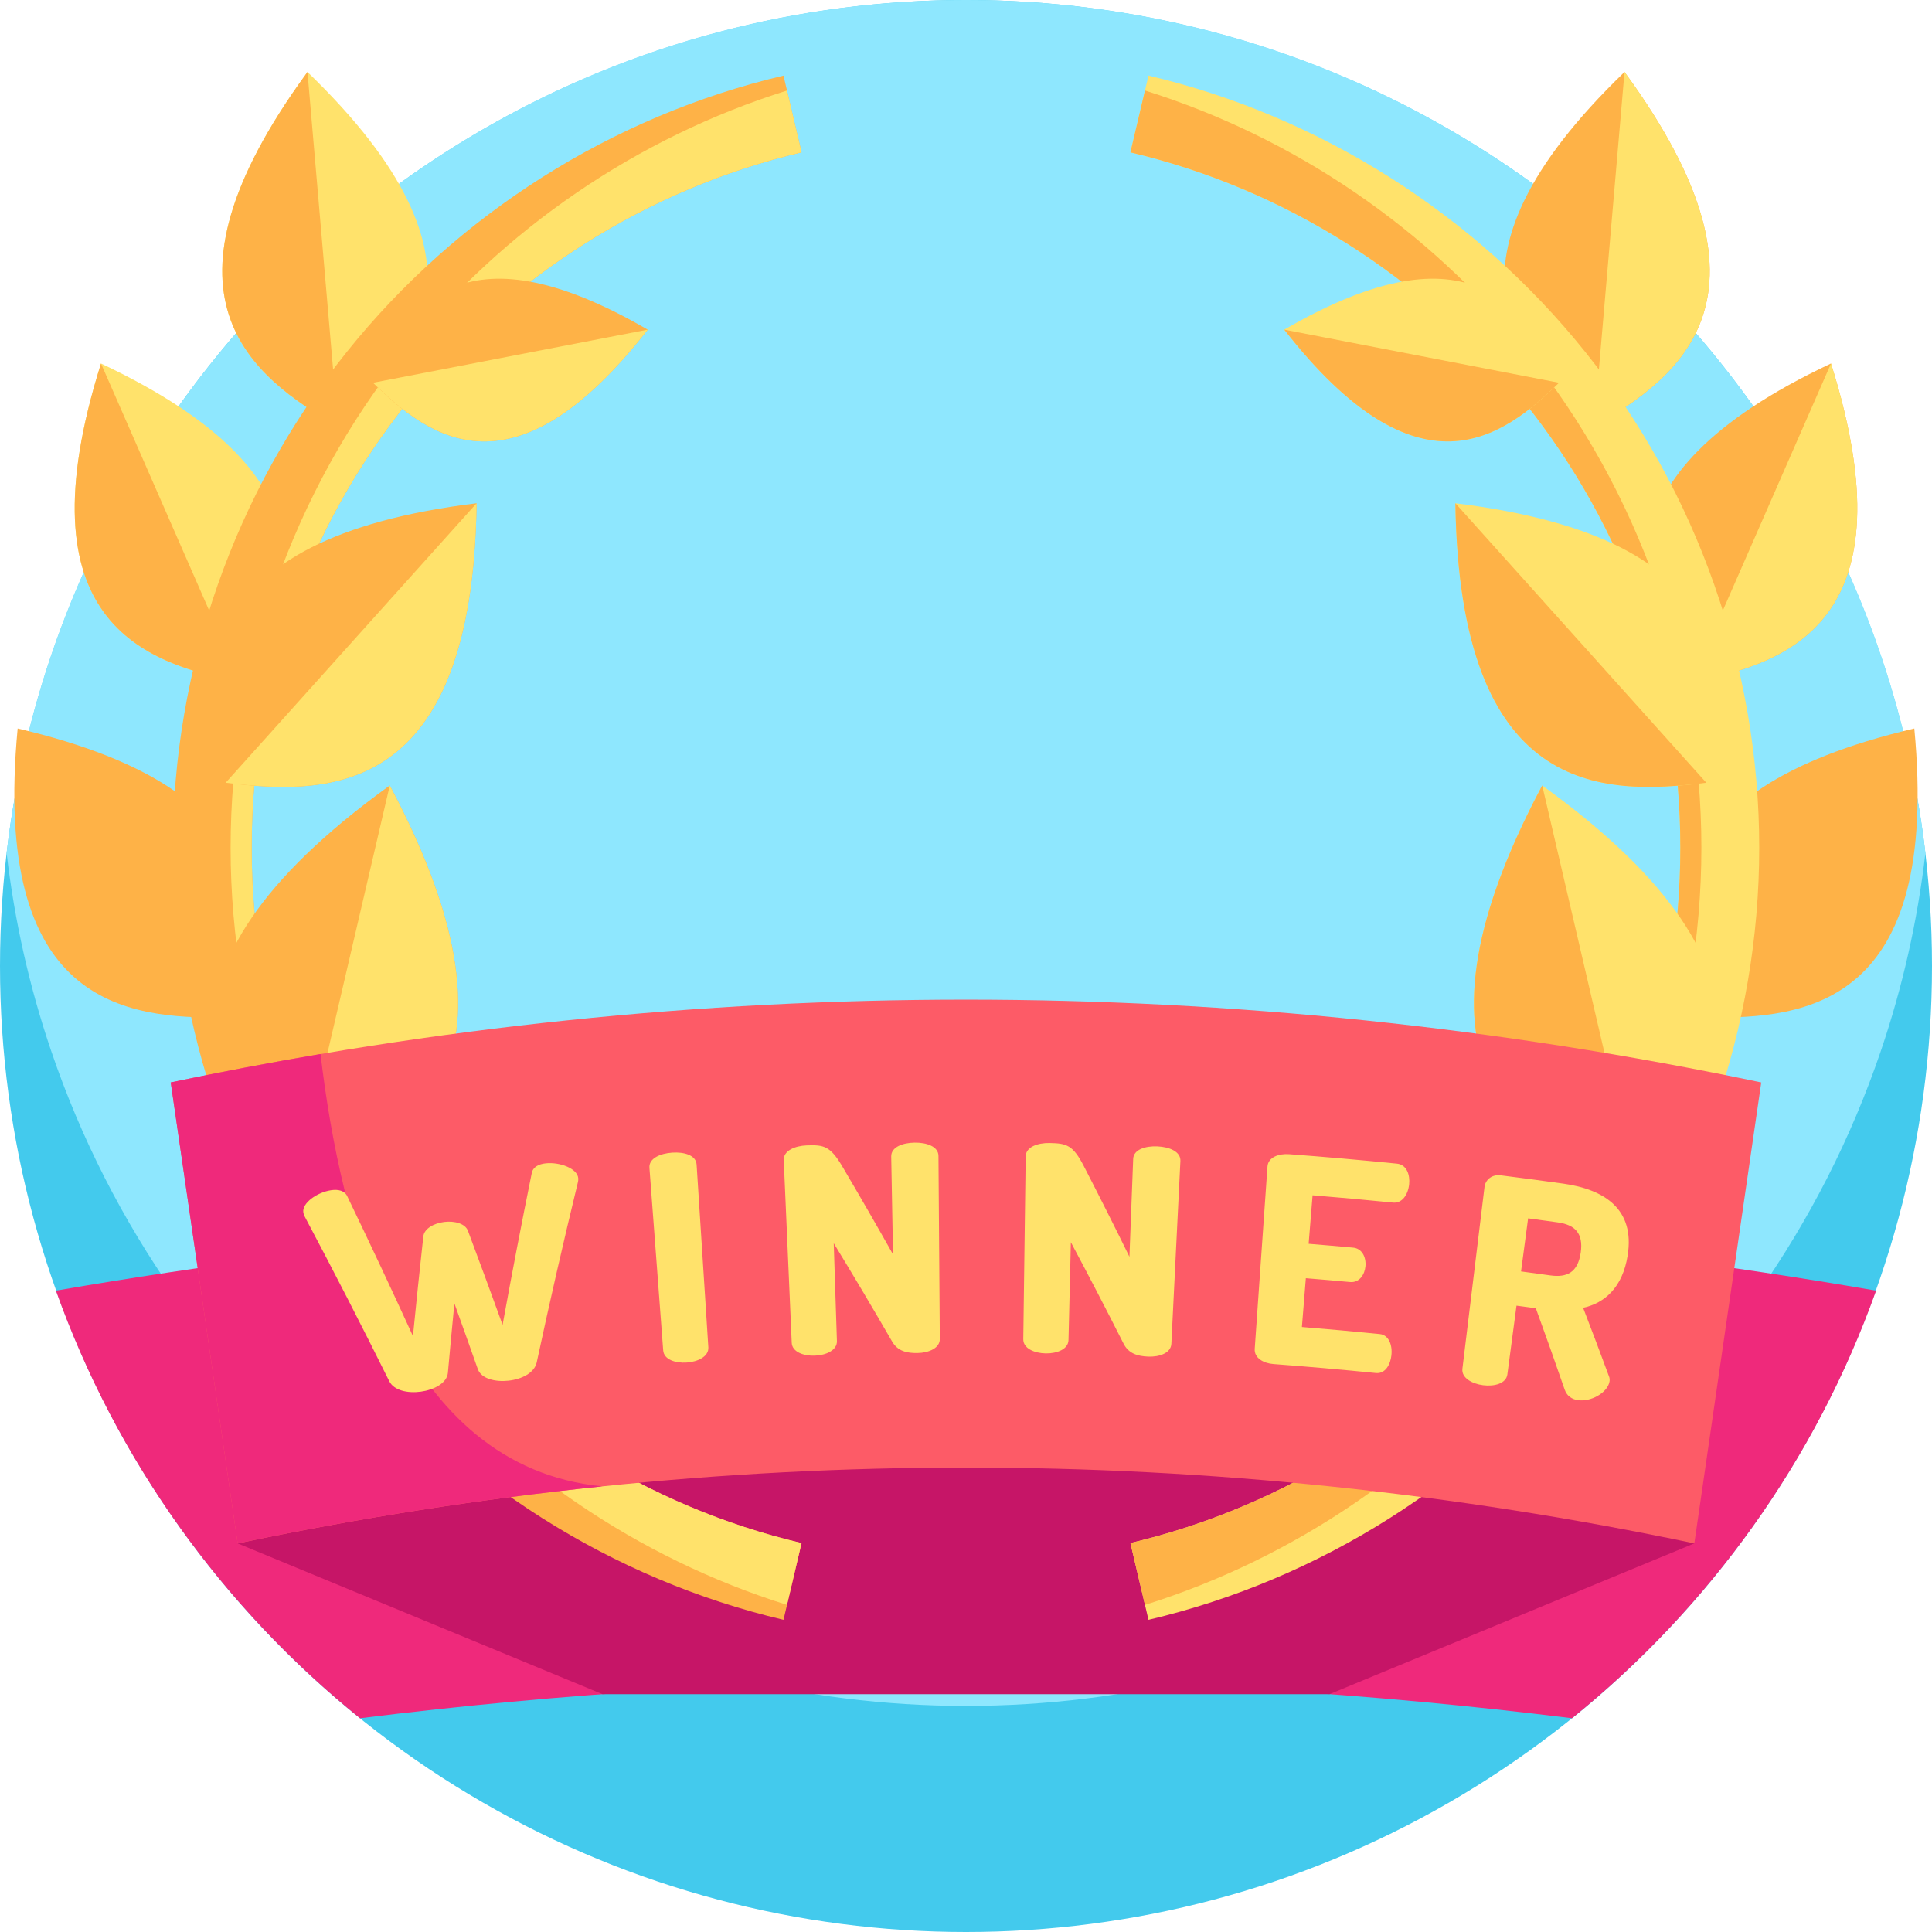 <?xml version="1.0" encoding="iso-8859-1"?>
<!-- Generator: Adobe Illustrator 19.0.0, SVG Export Plug-In . SVG Version: 6.00 Build 0)  -->
<svg xmlns="http://www.w3.org/2000/svg" xmlns:xlink="http://www.w3.org/1999/xlink" version="1.1" id="Layer_1" x="0px" y="0px" viewBox="0 0 490.001 490.001" style="enable-background:new 0 0 490.001 490.001;" xml:space="preserve" width="512" height="512">
<g>
	<circle style="fill:#43CAED;" cx="245.001" cy="245.001" r="245"/>
	<path style="fill:#8EE7FE;" d="M488.334,216.33c-2.01,17.34-5.84,34.13-11.29,50.17c-7.54,22.2-18.18,42.97-31.41,61.8   c-44.31,63.11-117.65,104.36-200.63,104.36c-82.97,0-156.31-41.25-200.63-104.35c-13.23-18.83-23.87-39.6-31.41-61.81   c-5.45-16.04-9.28-32.83-11.29-50.17C15.864,94.53,119.394,0,245.004,0S474.144,94.53,488.334,216.33z"/>
	<path style="fill:#EF297B;" d="M475.824,327.34c-15.32,42.95-42.3,80.37-77.12,108.45c-102.09-12.71-205.31-12.71-307.4,0   c-34.82-28.08-61.8-65.5-77.12-108.45C166.984,300.99,323.034,301,475.824,327.34z"/>
	<polygon style="fill:#C61567;" points="429.724,391.443 337.194,429.685 152.807,429.685 60.277,391.443 103.939,337.946    317.006,307.647 405.947,338.923  "/>
	<g>
		<path style="fill:#FFE26B;" d="M85.724,108.148c-22.12-12.69-49.22-33.18-7.74-89.89    C128.544,67.038,105.344,91.868,85.724,108.148z"/>
		<path style="fill:#FEB247;" d="M4.478,184.762c68.401,16.045,61.173,49.243,52.647,73.273    C31.631,258.449-2.139,254.708,4.478,184.762z"/>
		<path style="fill:#FFE26B;" d="M61.014,173.028c-24.47-4.81-56.01-15.28-35.4-80.83C87.764,121.498,74.074,151.778,61.014,173.028    z"/>
		<path style="fill:#FEB247;" d="M485.518,184.762c-68.401,16.045-61.173,49.243-52.647,73.273    C458.365,258.449,492.134,254.708,485.518,184.762z"/>
		<path style="fill:#FEB247;" d="M85.724,108.148c-22.12-12.69-49.22-33.18-7.74-89.89L85.724,108.148z"/>
		<path style="fill:#FEB247;" d="M412.014,18.255c-50.559,48.785-27.361,73.609-7.741,89.893    C426.389,95.458,453.489,74.965,412.014,18.255z"/>
		<path style="fill:#FEB247;" d="M464.382,92.194c-62.153,29.308-48.463,59.588-35.404,80.834    C453.449,168.22,484.987,157.749,464.382,92.194z"/>
		<path style="fill:#FEB247;" d="M203.294,391.358l-3.69,15.68l-0.89,3.78c-43.38-10.21-82.71-35.09-110.74-70.05    c-28.47-35.5-44.15-80.17-44.15-125.77s15.68-90.26,44.15-125.76c28.03-34.97,67.36-59.85,110.74-70.06l0.89,3.78l3.69,15.68    c-39.05,9.2-74.47,31.61-99.72,63.11c-26.01,32.43-39.75,71.59-39.75,113.25c0,41.66,13.74,80.83,39.75,113.26    C128.824,359.748,164.244,382.158,203.294,391.358z"/>
		<path style="fill:#FFE26B;" d="M203.294,391.358l-3.69,15.68c-37.89-11.87-71.94-35.05-96.97-66.27    c-28.47-35.5-44.15-80.17-44.15-125.77s15.68-90.26,44.15-125.76c25.03-31.23,59.08-54.41,96.97-66.28l3.69,15.68    c-39.05,9.2-74.47,31.61-99.72,63.11c-26.01,32.43-39.75,71.59-39.75,113.25c0,41.66,13.74,80.83,39.75,113.26    C128.824,359.748,164.244,382.158,203.294,391.358z"/>
		<path style="fill:#FFE26B;" d="M291.286,410.822l-4.584-19.468c39.054-9.197,74.471-31.606,99.728-63.1    c26.007-32.429,39.754-71.593,39.754-113.256c0-41.659-13.747-80.822-39.754-113.253c-25.258-31.497-60.675-53.907-99.728-63.104    l4.584-19.468c43.378,10.215,82.709,35.096,110.747,70.059c28.472,35.504,44.151,80.168,44.151,125.765    c0,45.601-15.68,90.266-44.151,125.769C373.996,375.727,334.665,400.607,291.286,410.822z"/>
		<path style="fill:#FEB247;" d="M136.504,377.038c-25.49-19.86-55.85-50.41,6.3-114.18    C197.554,333.088,164.024,360.098,136.504,377.038z"/>
		<path style="fill:#FEB247;" d="M74.664,303.108c-20.22-22.36-43.18-55.31,24.19-103.89    C137.844,272.568,102.684,291.988,74.664,303.108z"/>
		<path style="fill:#FEB247;" d="M120.874,127.638c-1.06,74.17-36.93,74.23-63.64,70.88    C51.034,172.318,47.244,136.648,120.874,127.638z"/>
		<path style="fill:#FEB247;" d="M164.274,83.608c-33.99,43.58-55.32,27.48-69.68,13.47    C102.694,78.738,116.494,55.848,164.274,83.608z"/>
		<path style="fill:#FFE26B;" d="M136.504,377.038l6.3-114.18C197.554,333.088,164.024,360.098,136.504,377.038z"/>
		<path style="fill:#FFE26B;" d="M74.664,303.108l24.19-103.89C137.844,272.568,102.684,291.988,74.664,303.108z"/>
		<path style="fill:#FFE26B;" d="M120.874,127.638c-1.06,74.17-36.93,74.23-63.64,70.88L120.874,127.638z"/>
		<path style="fill:#FFE26B;" d="M164.274,83.608c-33.99,43.58-55.32,27.48-69.68,13.47L164.274,83.608z"/>
		<path style="fill:#FEB247;" d="M286.702,391.358l3.69,15.68c37.89-11.87,71.94-35.05,96.97-66.27    c28.47-35.5,44.15-80.17,44.15-125.77s-15.68-90.26-44.15-125.76c-25.03-31.23-59.08-54.41-96.97-66.28l-3.69,15.68    c39.05,9.2,74.47,31.61,99.72,63.11c26.01,32.43,39.75,71.59,39.75,113.25c0,41.66-13.74,80.83-39.75,113.26    C361.172,359.748,325.752,382.158,286.702,391.358z"/>
		<path style="fill:#FFE26B;" d="M353.492,377.038c25.49-19.86,55.85-50.41-6.3-114.18    C292.442,333.088,325.972,360.098,353.492,377.038z"/>
		<path style="fill:#FFE26B;" d="M415.332,303.108c20.22-22.36,43.18-55.31-24.19-103.89    C352.152,272.568,387.312,291.988,415.332,303.108z"/>
		<path style="fill:#FFE26B;" d="M369.122,127.638c1.06,74.17,36.93,74.23,63.64,70.88    C438.962,172.318,442.752,136.648,369.122,127.638z"/>
		<path style="fill:#FFE26B;" d="M325.722,83.608c33.99,43.58,55.32,27.48,69.68,13.47    C387.302,78.738,373.502,55.848,325.722,83.608z"/>
		<path style="fill:#FEB247;" d="M353.492,377.038l-6.3-114.18C292.442,333.088,325.972,360.098,353.492,377.038z"/>
		<path style="fill:#FEB247;" d="M415.332,303.108l-24.19-103.89C352.152,272.568,387.312,291.988,415.332,303.108z"/>
		<path style="fill:#FEB247;" d="M369.122,127.638c1.06,74.17,36.93,74.23,63.64,70.88L369.122,127.638z"/>
		<path style="fill:#FEB247;" d="M325.722,83.608c33.99,43.58,55.32,27.48,69.68,13.47L325.722,83.608z"/>
		<path style="fill:#FEB247;" d="M61.014,173.028c-24.47-4.81-56.01-15.28-35.4-80.83L61.014,173.028z"/>
		<path style="fill:#FFE26B;" d="M404.274,108.148c22.12-12.69,49.22-33.18,7.74-89.89L404.274,108.148z"/>
		<path style="fill:#FFE26B;" d="M428.984,173.028c24.47-4.81,56.01-15.28,35.4-80.83L428.984,173.028z"/>
	</g>
	<path style="fill:#FD5B67;" d="M429.724,391.443c-122.225-25.646-247.222-25.646-369.447,0   c-5.657-38.97-11.315-77.941-16.972-116.911c133.455-28.001,269.936-28.001,403.391,0   C441.039,313.502,435.381,352.473,429.724,391.443z"/>
	<path style="fill:#EF297B;" d="M152.744,376.98c-30.94,3.2-61.79,8.02-92.47,14.46c-5.65-38.97-11.31-77.94-16.97-116.91   c12.63-2.65,25.3-5.05,37.98-7.2h0.01C86.464,311.05,101.814,371.98,152.744,376.98z"/>
	<g>
		<path style="fill:#FFE26B;" d="M136.117,345.567c-0.609,2.634-3.755,4.222-7.106,4.604c-3.278,0.375-6.922-0.44-7.817-2.901    c-1.963-5.572-3.946-11.139-5.951-16.702c-0.571,5.884-1.121,11.769-1.65,17.653c-0.261,2.609-3.592,4.292-6.864,4.74    c-3.344,0.451-6.861-0.296-8.029-2.709c-6.951-14-14.107-27.935-21.466-41.801c-0.111-0.206-0.243-0.551-0.3-0.914    c-0.392-2.449,3.564-5.146,7.006-5.665c1.834-0.278,3.449,0.074,4.13,1.525c5.686,11.782,11.24,23.605,16.663,35.466    c0.831-8.416,1.707-16.832,2.631-25.249c0.196-2.011,2.716-3.374,5.293-3.695c2.577-0.323,5.354,0.374,6.04,2.276    c2.969,7.929,5.893,15.87,8.771,23.821c2.329-12.832,4.793-25.659,7.394-38.479c0.302-1.569,1.778-2.313,3.621-2.495    c3.458-0.346,7.948,1.29,8.172,3.764c0.033,0.365-0.009,0.735-0.066,0.959C142.888,315.017,139.397,330.286,136.117,345.567z"/>
		<path style="fill:#FFE26B;" d="M164.714,296.194c-0.183-2.402,2.739-3.649,5.741-3.857c3.001-0.21,6.068,0.615,6.221,3.023    c0.992,15.447,1.983,30.893,2.975,46.34c0.147,2.332-2.63,3.683-5.481,3.879c-2.851,0.198-5.789-0.749-5.967-3.081    C167.04,327.064,165.877,311.63,164.714,296.194z"/>
		<path style="fill:#FFE26B;" d="M226.237,340.2c-4.814-8.33-9.742-16.627-14.782-24.888c0.269,8.27,0.539,16.541,0.808,24.811    c0.074,2.335-2.744,3.597-5.599,3.706c-2.855,0.108-5.76-0.935-5.864-3.268c-0.674-15.44-1.349-30.879-2.023-46.319    c-0.107-2.407,2.849-3.633,5.854-3.747c4.311-0.163,5.953,0.155,9.029,5.391c4.363,7.393,8.64,14.812,12.831,22.257    c-0.153-8.273-0.305-16.546-0.457-24.82c-0.047-2.406,2.94-3.493,5.947-3.525c3.006-0.041,6.02,0.961,6.036,3.371    c0.114,15.478,0.228,30.956,0.341,46.434c0.015,2.338-2.833,3.526-5.689,3.563C230.032,343.197,227.682,342.73,226.237,340.2z"/>
		<path style="fill:#FFE26B;" d="M284.945,340.747c-4.334-8.589-8.784-17.153-13.347-25.687c-0.2,8.272-0.4,16.544-0.6,24.816    c-0.058,2.335-2.943,3.434-5.799,3.382c-2.856-0.053-5.697-1.261-5.668-3.595c0.203-15.453,0.405-30.906,0.608-46.359    c0.03-2.41,3.049-3.464,6.056-3.409c4.312,0.083,5.934,0.49,8.708,5.895c3.937,7.629,7.786,15.279,11.549,22.949    c0.317-8.269,0.634-16.537,0.951-24.806c0.09-2.409,3.134-3.315,6.139-3.182c3.004,0.13,5.957,1.3,5.836,3.707    c-0.764,15.459-1.529,30.919-2.293,46.379c-0.117,2.332-3.03,3.359-5.883,3.234C288.564,343.958,286.245,343.348,284.945,340.747z    "/>
		<path style="fill:#FFE26B;" d="M331.904,315.456c3.765,0.306,7.528,0.631,11.29,0.977c2.259,0.209,3.337,2.44,3.114,4.764    c-0.188,1.965-1.454,4.188-3.915,3.96c-3.731-0.342-7.463-0.666-11.197-0.968c-0.335,4.125-0.669,8.248-1.004,12.372    c6.592,0.534,13.18,1.132,19.764,1.793c2.212,0.223,3.224,2.68,2.944,5.364c-0.242,2.325-1.529,4.76-3.935,4.516    c-8.662-0.869-17.332-1.628-26.009-2.278c-2.485-0.184-4.889-1.526-4.728-3.856c1.079-15.417,2.158-30.834,3.236-46.25    c0.162-2.33,2.859-3.31,5.474-3.117c9.125,0.683,18.244,1.481,27.354,2.396c2.535,0.255,3.345,2.912,3.103,5.233    c-0.28,2.687-1.814,4.876-4.094,4.646c-6.796-0.682-13.596-1.299-20.4-1.851C332.57,307.257,332.237,311.356,331.904,315.456z"/>
		<path style="fill:#FFE26B;" d="M376.507,301.045c0.219-1.813,1.869-3.233,4.092-2.953c5.286,0.661,10.569,1.36,15.847,2.1    c10.497,1.468,18.245,6.486,16.364,18.234c-1.284,8.077-5.812,12.085-11.296,13.261c2.227,5.77,4.407,11.547,6.539,17.329    c0.224,0.479,0.217,0.995,0.16,1.355c-0.451,2.815-4.704,5.243-8.039,4.74c-1.453-0.222-2.745-1.003-3.323-2.637    c-2.379-6.896-4.823-13.784-7.33-20.664c-1.633-0.225-3.267-0.445-4.901-0.662c-0.772,5.813-1.545,11.629-2.318,17.442    c-0.31,2.316-3.302,3.097-6.141,2.736c-2.839-0.363-5.539-1.866-5.259-4.186C372.771,331.776,374.639,316.411,376.507,301.045z     M387.563,309.002c-0.596,4.487-1.192,8.975-1.789,13.462c2.472,0.329,4.942,0.666,7.412,1.011    c4.189,0.585,6.974-0.699,7.719-5.753c0.745-5.054-1.588-7.102-5.835-7.696C392.568,309.675,390.066,309.334,387.563,309.002z"/>
	</g>
</g>















</svg>
